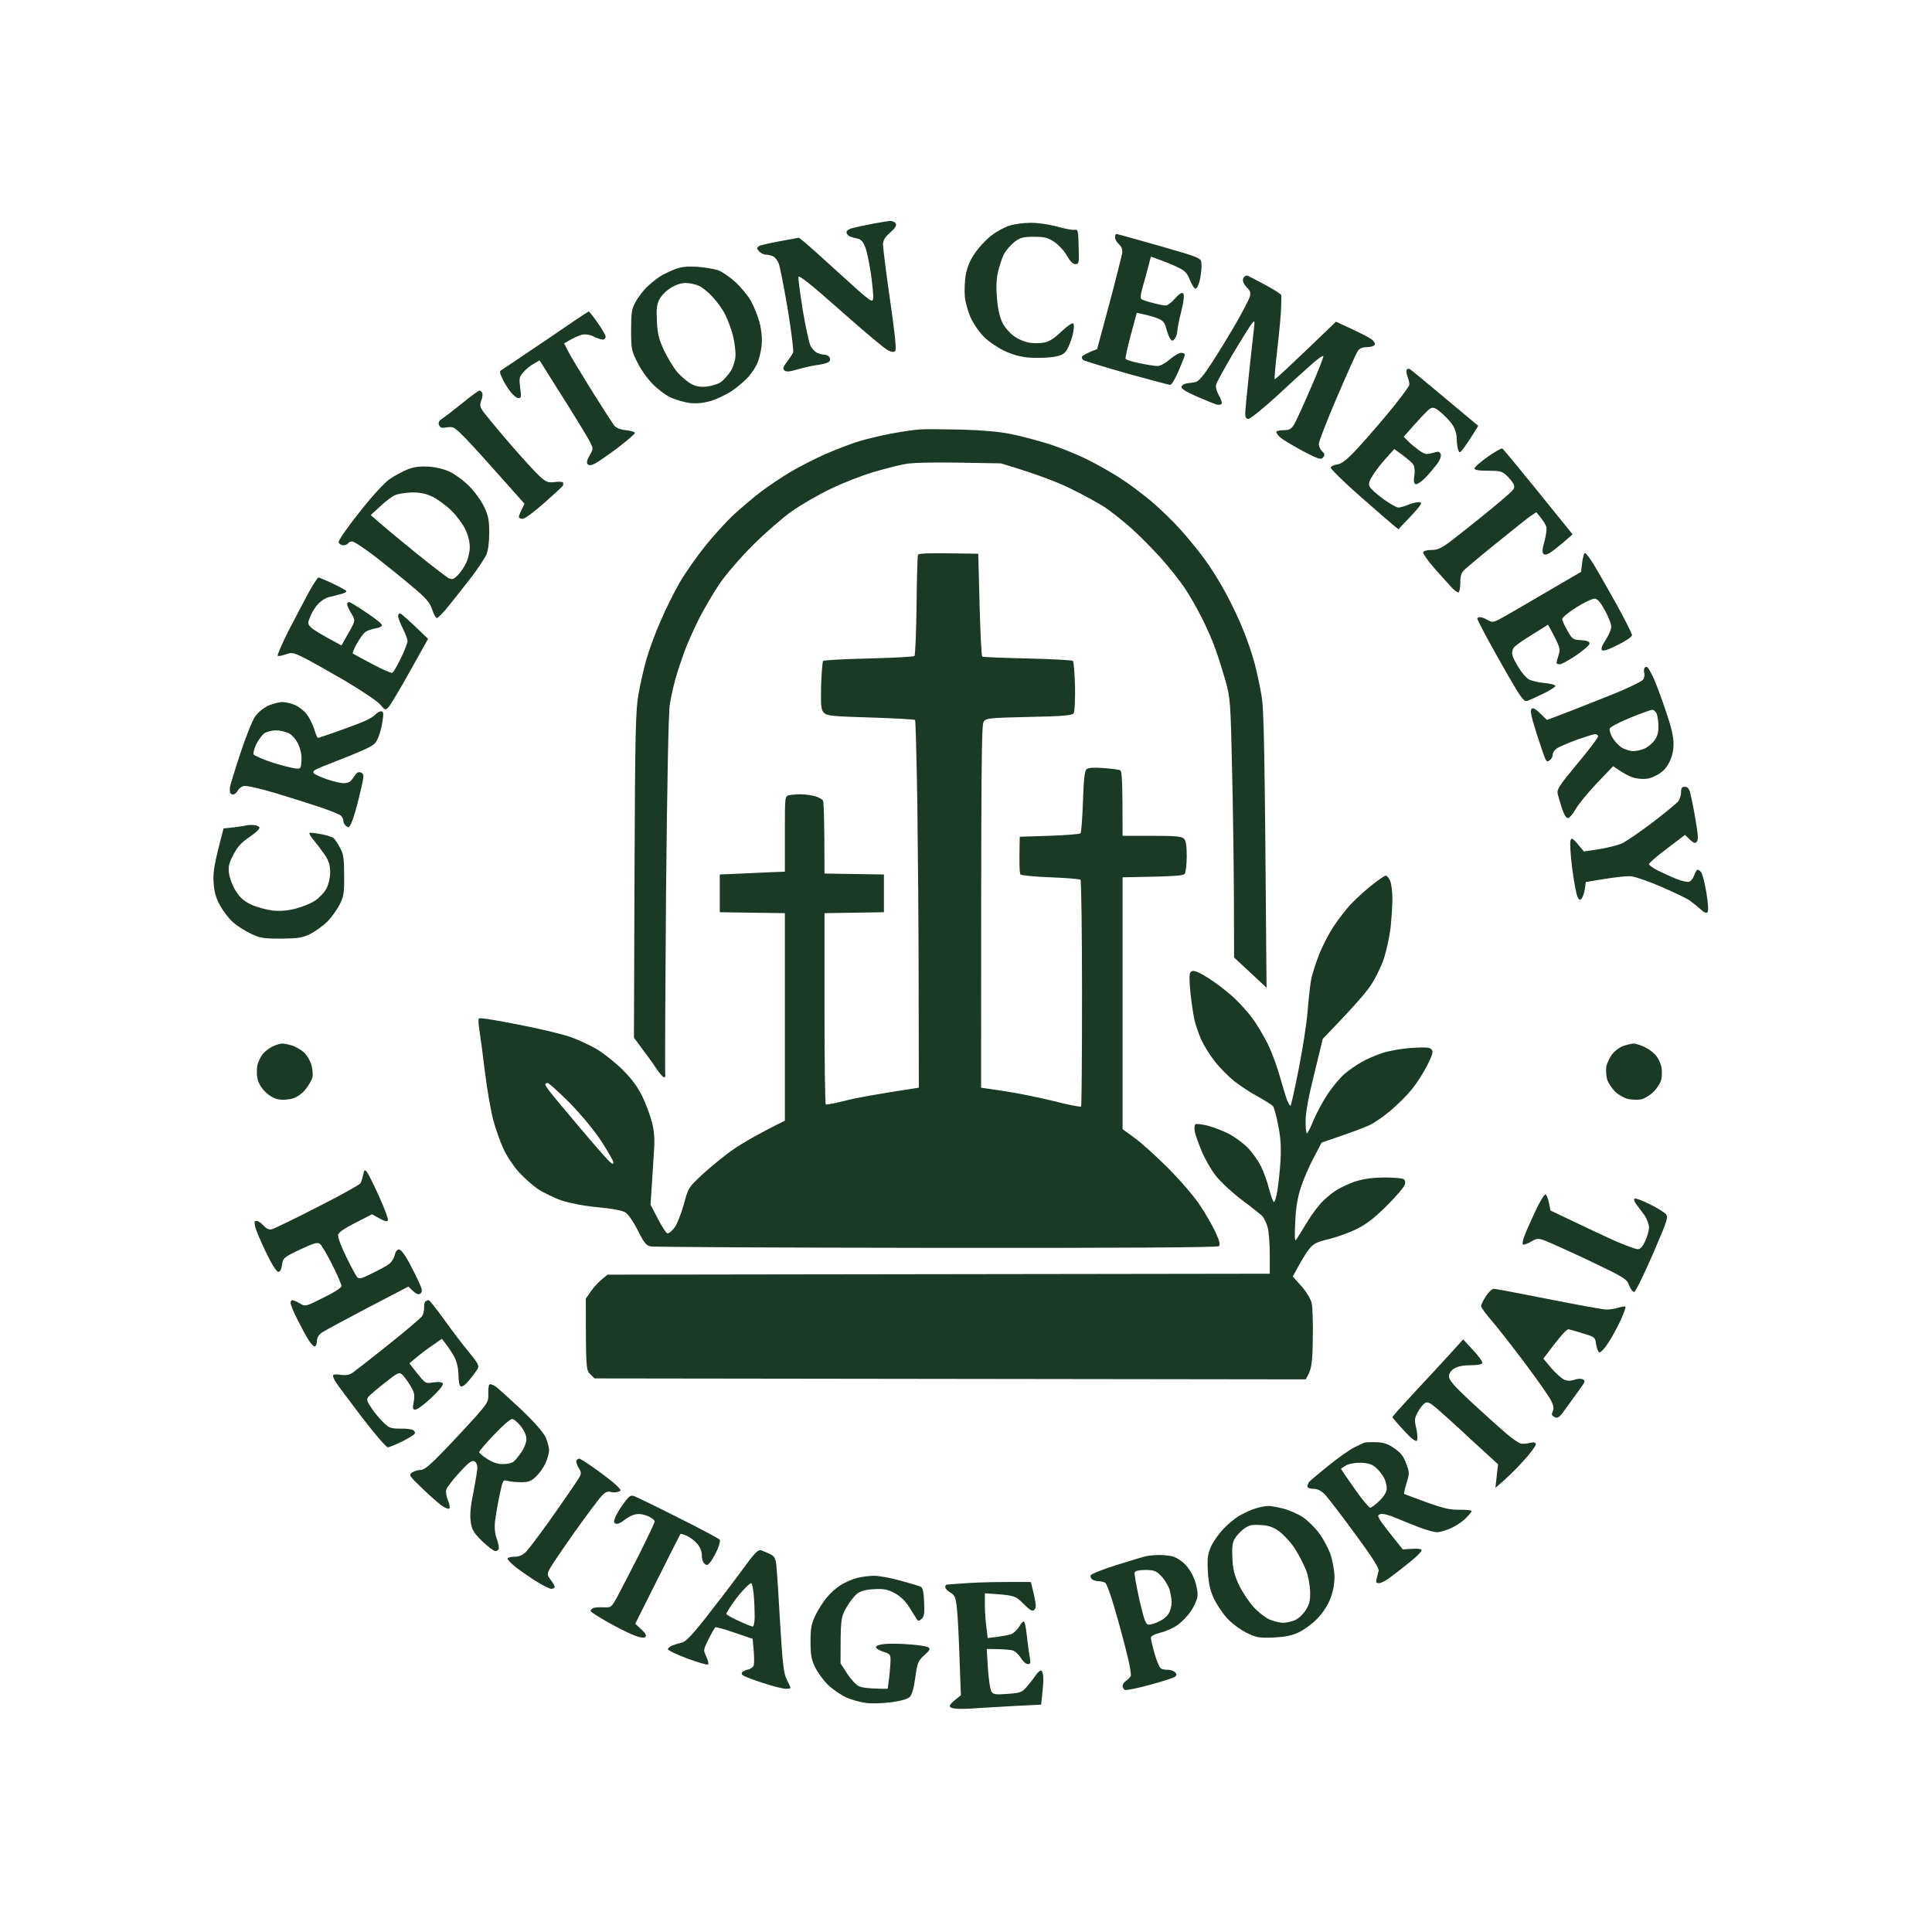 <svg version="1.2" xmlns="http://www.w3.org/2000/svg" viewBox="0 0 1024 1024" width="33" height="33">
	<title>Crediton_Heritage_Logo3</title>
	<style>
		.s0 { fill: #1b3a25 } 
	</style>
	<g id="Background">
		<path id="Path 0" fill-rule="evenodd" class="s0" d="m462.5 118.6c-3.9 0.8-8.5 1.7-10.3 2.2-1.9 0.4-3.4 1.3-3.5 2.1-0.1 0.8 0.5 1.7 1.3 2.2 0.8 0.4 2.7 1 4.3 1.3 2 0.4 3.1 1.6 4.2 4.4 0.9 2 2.2 8.4 3.1 14.2 0.8 5.8 1.4 11.7 1.2 13.2-0.3 2.5-1.3 1.8-16.8-12.3-9.1-8.3-17.9-16.2-19.5-17.5l-3-2.4c-15.4 2.7-20.5 3.9-21.3 4.5-1.2 0.9-1.2 1.2 0.2 2.8 0.9 0.9 2.5 1.7 3.6 1.7 1.1 0 2.8 0.4 3.8 0.9 0.9 0.4 2.3 2.1 2.9 3.7 0.7 1.6 2.8 12.5 4.8 24.2 1.9 11.6 3.2 22 2.9 23-0.4 0.9-1.9 3.2-3.3 5-2 2.7-2.3 3.6-1.4 4.5 1 0.9 2.6 0.8 7-0.5 3.2-0.9 7.8-2 10.3-2.3 2.5-0.3 5.2-1 6-1.5 0.9-0.5 1.2-1.4 0.8-2.4-0.5-0.9-1.7-1.6-2.8-1.6-1.1 0-2.9-0.5-4-1-1.1-0.6-2.6-2.2-3.4-3.7-0.8-1.6-2.6-10-4.1-18.8-1.4-8.8-2.5-16.8-2.3-17.7 0.2-1.2 6.5 3.8 22.3 17.8 12.1 10.7 23.3 20.2 25 21 2.2 1.1 3.3 1.2 4 0.4 0.7-0.7-0.2-9.6-2.8-27.3-2.1-14.4-3.7-27.6-3.7-29.2 0.1-2.2 1.1-3.9 3.8-6.2 2.6-2.3 3.5-3.7 3-4.8-0.5-0.8-1.8-1.4-3-1.4-1.3 0.1-5.5 0.8-9.3 1.5zm428.5 301.2c0 1.5-0.6 3.6-1.3 4.7-0.8 1.1-7 6.2-13.8 11.4-6.8 5.2-14.2 10.2-16.4 11.2-2.2 0.9-7.6 2.3-12 3l-8 1.2c-6.1-7.5-6.5-7.6-7.1-5.8-0.4 1.1 0 7.7 0.9 14.8 0.9 7 2.2 13.7 2.8 15 0.9 1.8 1.3 2 2.2 0.9 0.7-0.8 1.4-3 1.7-5l0.5-3.7c15.5-2.7 21.9-3.3 24.3-3 2.3 0.3 9.5 2.8 15.9 5.6 6.5 2.8 13.1 6 14.8 7.1 1.6 1.2 4.2 3.3 5.8 4.7 1.8 1.7 3 2.3 3.7 1.6 0.6-0.6 0.4-4.4-0.6-10.5-0.9-5.2-2.1-10.1-2.8-10.8-0.6-0.7-1.4-1.3-1.9-1.2-0.4 0-1.1 1.2-1.7 2.8-0.5 1.5-1.6 3-2.5 3.5-0.8 0.4-3.7-0.2-6.8-1.4-2.8-1.1-7.3-3.2-10-4.5-2.6-1.3-4.7-2.9-4.7-3.4 0-0.6 4.3-4.3 9.5-8.2l9.6-7.3c4.4 4.5 5.2 4.8 6.2 3.7 0.9-1 0.8-3.3-0.6-11.5-0.9-5.6-2.2-11.9-2.7-13.9-0.7-2.8-1.5-3.8-3-3.8-1.5 0-2 0.7-2 2.8zm-760.5 17.7c-0.6 0.2-3.5 0.6-6.5 1l-5.5 0.6c-5.1 19.2-5.6 22.9-5.3 28.4 0.3 5.3 1.2 8.3 3.4 12.4 1.6 2.9 4.7 7 6.9 8.9 2.2 2 6.5 4.7 9.5 6.1 4.8 2.3 6.8 2.6 16 2.6 9.1-0.1 11.1-0.4 15.5-2.5 2.7-1.4 6.7-4.3 9-6.5 2.2-2.3 5.1-6.3 6.5-9 2.2-4.4 2.5-6.3 2.4-15.5 0-8.7-0.3-11.2-2.1-14.5-1.1-2.2-2.7-4.5-3.4-5.2-0.8-0.7-3.9-1.7-6.9-2.2-3-0.6-5.7-0.9-6-0.6-0.3 0.2 0.8 2.1 2.5 4.1 1.6 1.9 4.2 5.4 5.8 7.7 2 3.1 2.7 5.4 2.7 9 0 2.6-0.8 6.4-1.9 8.5-1 2-3.7 4.9-6 6.5-2.2 1.5-6.9 3.4-10.4 4.3-4.3 1.1-8 1.4-12.2 1-3.3-0.4-8.4-1.8-11.3-3.1-3.9-1.9-6-3.7-8.2-7.2-1.7-2.7-3.3-6.8-3.6-9.3-0.5-3.7-0.1-5.5 2.3-10 2.1-4.1 4.2-6.4 8.3-9.2 3-2 5.5-4.2 5.5-5 0-0.7-1.3-1.4-3-1.5-1.7-0.1-3.5 0-4 0.2zm383.5 401.5c-6.3 0.4-11.8 0.8-12.3 0.9-0.4 0-0.7 0.7-0.7 1.4 0 0.6 1.2 1.9 2.7 2.8 2.5 1.5 2.9 2.4 3.6 9.5 0.4 4.4 1 16.2 1.3 26.4l0.7 18.5c-6.3 5-6.6 5.6-5.3 6.5 1 0.7 4.8 0.9 10.5 0.6 4.9-0.4 15.4-0.9 23.1-1.4l14.2-0.7c0.9-7.7 1.2-11.7 1.2-13.7 0-2.1-0.5-4-1-4.3-0.6-0.3-1.8 0.7-2.8 2.1-0.9 1.4-3.1 4.2-4.7 6.1-2.8 3.3-3.5 3.6-10.5 4.1-6.7 0.5-7.6 0.3-8.6-1.4-0.6-1-1.4-6.5-1.8-12.1l-0.6-10.3c8.9 0 12.6 0.4 13.8 0.8 1.3 0.4 3.2 2.2 4.3 4 1 1.7 2.7 3.2 3.6 3.2 1.6 0 1.7-0.5 1-4.2-0.4-2.4-1.1-7.4-1.5-11.2-0.4-3.7-1-7-1.5-7.2-0.4-0.2-1.6 1.1-2.6 2.9-1.1 1.7-3 3.5-4.3 3.9-1.2 0.4-4.6 1-7.3 1.4l-5 0.6c-1.1-8.3-1.5-13.6-1.5-17.2v-6.5c15.8 1 16 1.1 20.4 5.5 3.7 3.6 4.8 4.3 5.8 3.2 1.1-1 1-2.5-0.2-8l-1.6-6.7c-16.2-0.1-26.1 0.1-32.4 0.5zm21-719.4c-2.5 0.8-6.8 3.1-9.5 5.2-2.8 2.1-6.7 6.3-8.7 9.3-2.6 3.6-4.1 7.4-4.9 11.4-0.6 3.3-0.8 8.7-0.5 12 0.4 3.3 1.9 8.5 3.4 11.5 1.4 3 4.4 7.3 6.7 9.5 2.2 2.3 6.9 5.5 10.5 7.3 4.4 2.1 8.6 3.3 13 3.7 3.6 0.3 9.2 0.2 12.4-0.2 4.6-0.6 6.3-1.4 7.7-3.3 1-1.4 2.5-5 3.3-8 0.8-3 1-5.9 0.5-6.5-0.5-0.6-2.9 1-6.3 4.2-4 3.8-6.7 5.5-9.4 5.9-2 0.4-5.5 0.4-7.7 0-2.2-0.3-5.8-1.8-8-3.4-2.2-1.5-5-4.7-6.2-7.2q-2.2-4.5-2.9-13c-0.5-5.7-0.3-10.3 0.6-14 0.7-3 2.1-7.2 3.1-9.3 1.1-2 3.6-4.9 5.6-6.5 3.1-2.3 4.6-2.7 10.3-2.7 5.6 0 7.3 0.4 10.8 2.7 2.3 1.6 5.3 4.8 6.7 7.3q2.5 4.5 4.5 4.5c1.9 0 2-0.6 1.7-9.3-0.2-8.6-0.3-9.2-2.2-8.9-1.1 0.2-5.4-0.6-9.5-1.8-4.2-1.1-10.3-2-14-1.9-3.6 0-8.5 0.7-11 1.5zm56 6.1c-0.1 1 0.9 2.7 2.1 3.8 1.5 1.5 2 2.8 1.6 5-0.3 1.6-3.3 13.7-6.8 26.8l-6.4 23.7c-5.8 2.3-7.7 3.4-8 4-0.3 0.5 0.1 1.4 0.7 1.9 0.7 0.4 11.1 3.6 23 7 12 3.3 22.4 6.1 23 6.1 0.7 0.1 2.8-3.3 4.5-7.5 1.8-4.1 3.3-8 3.3-8.5 0-0.6-0.9-1-2-1-1.1 0-3.8 1.6-6 3.5-2.3 2-5.1 3.5-6.5 3.5-1.4 0-5.7-0.7-9.5-1.5-3.9-0.8-7.2-1.8-7.4-2.3-0.3-0.4 1-6 2.7-12.5l3.2-11.9c5.4 1.1 8.7 2 10.7 2.8 3.2 1.2 4 2.1 5 5.7 0.6 2.3 1.6 4.8 2.2 5.5 0.9 1.1 1.3 1 2.4-0.5 0.7-1 1.2-2.7 1.2-3.8 0-1.1 0.9-5.8 2.1-10.5 1.4-5.7 1.7-8.8 1-9.5q-1-1-4.3 2.7c-1.8 2.1-4 3.7-4.8 3.7-0.8 0.1-3.8-0.5-6.5-1.2-2.8-0.7-5.6-1.6-6.3-2-0.9-0.5-0.8-2.2 0.7-7.5 1.1-3.7 2.4-8.6 3-11l1.1-4.2c8.1 2.9 12.4 4.7 14.7 5.9 3.4 1.6 4.7 3.1 6 6.6 1 2.5 2.4 4.6 3 4.5 0.7 0 1.8-2.3 2.4-5.3 0.5-2.8 0.9-6.5 0.7-8.1-0.3-2.9-0.4-3-22.3-9.3-12.1-3.4-22.3-6.3-22.8-6.3-0.4 0-0.7 0.8-0.7 1.7zm-233 16.9c-2.5 0.9-6.2 2.7-8.3 4-2 1.3-5.3 4-7.2 5.9-1.9 1.9-4.5 5.4-5.8 7.8-1.9 3.6-2.2 5.7-2.2 14.7 0 9.8 0.2 10.9 3.3 17 1.7 3.6 5.3 8.7 8 11.4 2.6 2.7 6.9 6 9.7 7.3 2.7 1.2 7.2 2.5 10 2.9 3.4 0.4 6.9 0.1 11-1 3.3-1 8.4-3.4 11.4-5.4 3-2 6.9-5.4 8.7-7.4 1.9-2.1 4.1-5.5 4.9-7.5 0.9-2.1 1.9-6.3 2.2-9.3 0.3-3.6 0-7.7-1.1-12-1-3.6-3-8.7-4.6-11.5-1.5-2.7-5.2-7.2-8.2-10-3-2.7-7.2-5.6-9.3-6.3-2.2-0.7-7.2-1.5-11-1.8-5-0.3-8.3 0-11.5 1.2zm-2.8 10.2c2.8-1.8 5.7-2.8 8-2.8 2.1 0 5.3 0.6 7 1.4 1.8 0.7 5.2 3.4 7.5 6 2.4 2.5 5.4 6.7 6.7 9.4 1.3 2.6 3.2 7.6 4.1 11.2 0.9 3.6 1.5 8.5 1.3 11-0.2 2.5-1.4 6.1-2.7 8-1.3 1.9-3.5 4.4-5 5.5-1.4 1-4.8 2.1-7.6 2.4-3.8 0.3-5.8-0.1-8.5-1.6-1.9-1.2-5-3.8-6.9-5.9-1.9-2.2-5-7.3-7-11.4-2.9-6.1-3.6-9-3.9-15.5-0.4-6-0.1-8.9 1.1-11.5 1-2 3.5-4.7 5.9-6.2zm304.3-6.1c-0.5 0.3-0.8 1.3-0.7 2.2 0.1 0.9 1.1 2.5 2.2 3.6 1.5 1.4 2 2.7 1.5 4.5-0.3 1.4-3.6 7.7-7.2 14-3.6 6.3-9.5 15.9-13 21.3-4.2 6.5-7 9.9-8.6 10.2-1.2 0.2-3.3 0.6-4.7 0.7-1.4 0.2-2.6 1-2.8 1.8-0.2 1 2.3 2.6 8 5.1 4.6 2 9.3 3.9 10.5 4.3 1.3 0.3 2.5 0.1 2.8-0.4 0.3-0.6-0.4-2.6-1.5-4.5-1.2-2.2-1.8-4.4-1.4-5.7 0.3-1.3 4.4-8.6 8.9-16.3 4.6-7.7 9.1-14.9 10-16 1.5-1.9 1.6-1.8 1.1 3-0.4 2.8-1.5 13.3-2.6 23.5-1.1 10.2-2 19.7-2 21.3 0 1.9 0.5 2.7 1.7 2.7 1 0 8.1-5.7 15.7-12.7 7.6-7.1 16.1-14.7 18.7-17 2.7-2.4 5.1-4 5.3-3.5 0.2 0.4-2.8 8.1-6.8 17.2-3.9 9.1-7.9 17.8-8.9 19.3-1.3 2.1-2.5 2.7-5.2 2.7-1.9 0-3.7 0.3-4 0.8-0.2 0.4 0.6 1.6 1.8 2.8 1.2 1.2 6.6 4.4 11.9 7.3 8.6 4.5 10 4.9 11 3.6 1.1-1.3 1-1.9-0.4-3.3-1-0.9-1.8-2.7-1.8-3.9 0-1.3 4.3-12.3 9.5-24.5 5.3-12.3 10.2-23.3 11-24.5 1.1-1.7 2.5-2.3 5-2.3 1.9 0 3.8-0.6 4.1-1.2 0.4-0.8-0.4-2-1.7-3-1.3-1-6.1-3.4-10.6-5.5l-8.2-3.8c-24.9 24-32.3 30.8-32.5 30.5-0.2-0.3 0.4-7.5 1.4-16 1-8.5 1.9-18.2 2-21.5 0.1-3.3 0.2-6.5 0.1-7 0-0.6-4-3.1-8.8-5.7-4.9-2.6-9.1-4.8-9.4-4.8-0.3 0-0.9 0.3-1.4 0.7zm-370 33.5c-12.1 8.2-22.7 15.3-23.5 15.8-1.3 0.7-1.3 1.2 0 4.1 0.8 1.9 2.7 5.1 4.2 7.1 1.6 2.1 3.6 3.8 4.5 3.8 1.6 0 1.7-0.6 1-5.5-0.6-5-0.5-5.8 1.7-8.2 1.3-1.6 3.8-3.6 5.5-4.5l3.1-1.8c4.1 6.6 9.7 15.5 15.1 24 5.3 8.5 10.6 17.2 11.6 19.2 1.8 3.7 1.8 3.8-0.2 7.2-1.4 2.4-1.7 3.9-1 4.7 0.7 0.7 1.8 0.6 4-0.5 1.6-0.8 7-4.6 12-8.3 4.9-3.8 9-7.3 9-7.8 0-0.6-2.1-1.2-4.7-1.5-3.1-0.3-5.2-1.2-6.3-2.5-0.8-1.1-6.2-9.4-11.9-18.5-5.6-9.1-11.3-18.4-12.4-20.7l-2.2-4.3c5-3 7.8-4.2 9.5-4.6 1.9-0.4 4.2 0 6.2 1 1.8 0.9 4 1.6 4.8 1.6 0.8 0 1.5-0.7 1.5-1.5 0-0.8-1.9-4.2-4.3-7.5-2.3-3.3-4.4-6-4.7-5.9-0.3 0-10.4 6.8-22.5 15.1zm456.1 15.8c-0.3 0.5-0.2 2.1 0.4 3.5 0.5 1.4 1 3.3 1 4.3 0 0.9-5.4 8.2-12.1 16.2-6.7 8-14.7 17.1-17.8 20.2-3.9 4-6.5 5.8-8.5 6-1.6 0.2-3.1 0.9-3.3 1.6-0.2 0.6 6.7 7.4 15.3 15 8.6 7.5 16.7 14.6 18.1 15.7l2.5 2c12.3-12.8 13-14 11.3-14.3-1.1-0.2-3.7 0.4-5.8 1.2-2 0.9-4.5 1.6-5.5 1.6-0.9 0.1-4.5-2-8-4.5-3.4-2.5-6.7-5.4-7.2-6.5-0.8-1.6-0.4-2.9 1.7-6.2 1.5-2.4 4.6-6.4 7-9l4.3-4.8c7.1 5 9.7 7.4 10.2 8.5 0.6 1.1 0.8 3.7 0.4 5.8-0.4 2.5-0.2 3.9 0.6 4.3 0.7 0.3 3-1.1 5.1-3.2 2.1-2.2 4.9-5.5 6.3-7.4 1.6-2.1 2.4-4.2 2-5.2-0.5-1.6-1.1-1.7-4.4-0.7-3.3 0.9-4.1 0.7-7.2-1.5-1.9-1.4-4.5-3.5-5.7-4.8l-2.3-2.3c9.5-10.9 13.1-14.5 14.1-15 1.5-0.8 2.7-0.4 5.6 2.1 2.1 1.7 4.8 4.6 6.1 6.5 1.4 2.1 2.3 5 2.3 7.4 0 2.2 0.4 4.9 0.8 6 0.7 1.8 0.9 1.7 3.3-1.5 1.3-1.9 3.6-5.3 4.9-7.4l2.4-3.9c-4-3.3-11.9-9.9-20.1-16.8-8.2-6.9-15.4-12.8-16.1-13.2-0.6-0.4-1.4-0.3-1.7 0.3zm-500.7 17.8c-4.6 3.7-9.4 7.4-10.7 8.2-1.6 1.1-2 2-1.5 3.3 0.7 1.5 1.5 1.7 4.3 1.2 3.3-0.5 3.9-0.2 10.1 6.2 3.6 3.7 12 13 18.7 20.6l12.2 13.7c-2.3 4.6-3 6.4-3 7 0 0.5 0.9 1 2 1 1.1 0 6.2-3.7 11.2-8.2 5.1-4.5 9.6-8.6 10-9.2 0.4-0.6 0.5-1.4 0.2-1.8-0.2-0.5-2.2-0.6-4.4-0.3-3.6 0.4-4.5 0.1-8.1-3.2-2.3-2.1-9.4-9.9-15.8-17.3-6.4-7.4-12.6-15-13.9-16.7-1.9-2.8-2-3.7-1.1-6 0.6-1.6 0.8-3.4 0.5-4-0.3-0.7-1-1.3-1.5-1.3-0.4 0-4.6 3-9.2 6.8zm242.6 13.8c-2.8 0.2-9.1 1.1-14 2-5 0.9-12.7 2.7-17.3 4-4.5 1.3-13 4.6-19 7.2-5.9 2.6-14.3 7-18.7 9.6-4.4 2.7-11.2 7.2-15 10.1-3.9 2.9-10.3 8.4-14.4 12.1-4.1 3.8-11 11.4-15.4 16.9-4.4 5.5-10.4 14-13.3 19-2.9 4.9-7.5 14.2-10.2 20.5-2.8 6.3-6.2 15.5-7.6 20.5-1.4 4.9-3.3 13.3-4.2 18.5-1.5 8.3-1.8 20.4-2.1 95.8l-0.3 86.2c6.7 8.9 10.1 13.6 11.8 16.3 1.8 2.6 3.6 4.7 4.2 4.7 0.5 0 0.8-0.6 0.6-1.2-0.2-0.7 0-43.6 0.4-95.3 0.6-59.8 1.3-96.5 2-101 0.6-3.9 2-10.2 3.1-14 1.1-3.9 3.2-10.2 4.6-14 1.4-3.9 4.8-11.5 7.5-17 2.8-5.5 7.8-14.1 11.1-19 3.5-5.1 11.1-13.9 17.7-20.5 6.3-6.3 15.6-14.4 20.5-17.9 5-3.5 14.4-9 21-12.1 6.6-3.2 16.7-7.1 22.5-8.8 5.8-1.7 13.2-3.6 16.5-4.2 3.9-0.8 14-1 28.5-0.8l22.5 0.4c19.5 5.8 30.3 10.1 37 13.4 6.6 3.2 14.7 7.7 18 9.8 3.3 2.2 9.6 7.2 14 11.1 4.4 3.9 11.5 11.1 15.8 15.9 4.3 4.8 9.9 11.8 12.5 15.7 2.6 3.8 6.7 11 9.2 16 2.5 4.9 5.8 12.4 7.2 16.5 1.5 4.1 3.9 11.8 5.4 17 2.5 9.1 2.6 10.9 3.4 45.5 0.5 19.8 0.9 50.6 1 68.5l0.1 32.5 17.2 16c-1-133-1.4-147.6-2.7-155-0.8-5-2.5-12.5-3.6-16.8-1.1-4.2-3.7-12.1-5.9-17.4-2.1-5.4-6.4-14.5-9.6-20.3-3.1-5.8-8.2-13.9-11.3-18-3-4.1-8.7-11.1-12.6-15.4-3.9-4.4-10.9-11.1-15.6-15.1-4.7-3.9-11.9-9.3-16-11.9-4.1-2.7-11.8-7.1-17-9.7-5.2-2.7-14.5-6.4-20.5-8.4-6.1-1.9-15.3-4.4-20.5-5.4-6.1-1.3-15.6-2.1-26.5-2.4-9.4-0.2-19.3-0.3-22-0.1zm300.9 14.6c-3.8 2.7-6.9 5.4-6.9 6.1 0 0.8 2.2 1.2 7.2 1.2 6.2 0 7.5 0.3 9.8 2.5 1.5 1.4 3.1 3.4 3.7 4.5 0.7 1.6 0.5 2.5-1.4 4.3-1.3 1.3-7.7 6.8-14.3 12.1-6.6 5.4-14.7 11.7-17.9 14.2-4.7 3.5-6.8 4.4-9.9 4.4-2.4 0-4.2 0.5-4.4 1.3-0.2 0.6 2.7 4.7 6.4 8.9 3.8 4.2 7.8 8.7 9 10 1.3 1.3 2.7 2.3 3.3 2.3 0.5 0 1-2.2 1-5 0-4.2 0.5-5.4 2.7-7.5 1.6-1.4 9.3-7.9 17.3-14.3 8-6.5 15.8-12.7 17.4-13.8l2.9-1.9c3.6 4.3 5 6.5 5.3 7.8 0.3 1.2-0.2 4.7-1 7.7-1.1 3.6-1.3 5.8-0.6 6.5q1 1 3.2-0.3c1.3-0.7 4.5-3.3 7.3-5.6l5-4.4c-3.1-3.8-11.3-14-20.3-25.1-8.9-11-16.6-20.3-17-20.4-0.4-0.2-3.9 1.8-7.8 4.5zm-572.4 6.6c-2.5 1-6.6 3.2-9.3 5-2.9 2-9 8.6-16.2 17.7-6.9 8.7-11.3 15.1-11 16 0.3 0.8 1.4 1.5 2.5 1.5 1.1 0 2.2-0.5 2.5-1 0.3-0.6 1.3-1 2.2-1 1 0 6.7 3.8 12.8 8.5 6 4.7 14.8 11.8 19.5 15.8 6.9 5.8 8.8 8.1 10 11.6 0.8 2.5 1.9 4.6 2.5 4.7 0.5 0.1 3.7-3.1 7-7.3 3.3-4.1 8.6-10.9 11.9-15.1 3.2-4.3 6.5-9.3 7.4-11.2 0.9-2.1 1.5-6.6 1.5-11.5 0-6.6-0.4-9-2.6-13.7-1.5-3.2-5.1-8.2-8-11.1-2.8-2.9-7.5-6.3-10.2-7.6-3.1-1.5-7.4-2.5-11.5-2.8-4.7-0.2-7.8 0.2-11 1.5zm-6.5 13.6c1.6-0.7 5.7-1.3 9-1.4 4.4 0 7.3 0.6 11 2.4 2.7 1.4 7.2 4.7 9.8 7.3 2.7 2.6 6 7.1 7.3 9.8 1.5 3.1 2.4 6.7 2.4 9.5 0 2.5-0.9 6.3-2 8.5-1 2.2-3.1 5.1-4.5 6.5-2.1 2.1-2.8 2.3-4.8 1.4-1.2-0.7-9.2-6.8-17.7-13.7-8.5-6.9-17.3-14.2-23.5-19.7l5-4.6c2.7-2.6 6.3-5.3 8-6zm277 31.8c-0.2 0.7-0.6 12.9-0.7 27-0.2 14.1-0.7 26-1.1 26.5-0.5 0.4-11.4 1-24.2 1.3-12.8 0.3-23.7 0.9-24.2 1.3-0.4 0.5-0.9 6.4-1.1 13.3-0.2 10.7 0 12.7 1.5 14.2 1.6 1.6 4.5 1.9 24.8 2.5 12.6 0.4 23.2 1 23.5 1.3 0.3 0.3 0.8 20 1.2 43.7 0.3 23.8 0.7 67.5 0.7 97.2l0.1 54c-22.9 3.5-33.8 5.5-39 6.9-5.2 1.3-9.8 2.2-10.3 2-0.4-0.2-0.7-23.1-0.7-50.9v-50.5l31.5-0.5v-20l-31.5-0.5c0-29.1-0.4-38.1-0.8-38.7-0.4-0.7-2.3-1.7-4.2-2.3-1.9-0.5-5.3-1-7.5-1-2.2 0-5 0.2-6.3 0.5-2.2 0.5-2.2 0.6-2.2 20.5v20c-5 0.2-12.8 0.5-20.5 0.9l-14 0.6v20l34.5 0.5v110c-14.3 7.1-22.3 11.8-27 15-4.7 3.2-12 9.2-16.4 13.2-7.8 7.3-7.8 7.3-10.2 16.3-1.4 4.9-3.6 10.5-4.9 12.2-1.4 1.8-3.1 3.2-3.8 3-0.6-0.1-2.9-3.6-5-7.7l-3.9-7.5c1-14.7 1.5-23.1 1.8-28 0.5-6.7 0.2-10.7-1-15.5-0.9-3.6-3.2-9.8-5.1-13.8-2.4-5-5.6-9.3-10.3-14-3.7-3.7-9.9-8.7-13.7-11-3.9-2.3-10.4-5.3-14.5-6.7-4.1-1.4-16.5-4.4-27.5-6.5-11-2.2-20.3-3.7-20.7-3.2-0.3 0.4-0.2 3.2 0.3 6.2 0.5 3 1.8 12.9 2.9 22 1.1 9.1 3.1 20.5 4.4 25.5 1.3 4.9 3.8 11.9 5.5 15.5 1.6 3.6 5.2 9 7.9 12 2.7 3 7.3 7.2 10.3 9.2 3 2 8.8 4.8 12.9 6.2 4.5 1.4 12.2 2.9 19.2 3.5 8.1 0.8 12.6 1.7 14.4 2.8 1.5 1 4.4 5.3 6.5 9.5 3.1 6.3 4.4 7.9 6.6 8.4 1.6 0.4 69.7 0.7 151.5 0.8 97.9 0.1 149.1-0.2 149.8-0.9 0.9-0.7 0.4-2.7-1.8-7.5-1.7-3.6-5.4-10.1-8.4-14.5-2.9-4.4-10.5-13.2-16.8-19.5-6.3-6.3-14.3-13.5-17.8-16l-6.2-4.5v-133.5c29-0.5 32.3-0.8 33-2 0.5-0.8 1-5 1-9.3 0-5.5-0.4-8.1-1.5-9.2-1.2-1.2-4.6-1.5-17-1.5h-15.5c0-29.6-0.3-34.2-1.3-34.7-0.6-0.4-4.6-0.9-8.8-1.2q-7.6-0.6-9 0.6c-1 0.8-1.5 5.2-1.9 17.1-0.3 8.8-0.9 16.4-1.3 16.9-0.5 0.4-7.9 1-16.5 1.3l-15.7 0.5c-0.4 14.7-0.1 19.4 0.4 20 0.5 0.5 7.7 1.2 15.9 1.5 8.3 0.3 15.4 0.9 15.9 1.3 0.4 0.5 0.8 27.6 0.8 60.2 0 32.6-0.2 59.6-0.5 60-0.3 0.3-6.8-0.9-14.5-2.9-7.7-1.9-19.5-4.3-26.3-5.3l-12.2-1.8c0-177.8 0.2-192.3 1.4-194 1.3-1.9 2.9-2 24.1-2.5 18.6-0.4 22.8-0.8 23.6-2 0.5-0.9 0.8-7 0.7-14.2-0.2-6.9-0.7-13-1.1-13.5-0.5-0.4-11.4-1-24.2-1.3-12.8-0.3-23.6-0.7-23.9-1-0.4-0.3-1-12.7-1.4-27.5l-0.7-27c-27.8-0.5-31.6-0.3-32 0.7zm-197.5 280.6c0-0.5 0.6-0.8 1.2-0.8 0.7 0 6 4.8 11.9 10.7 6.2 6.4 13.1 14.7 16.7 20.3 3.4 5.2 6.2 10.2 6.3 11 0 1.2-0.5 1.1-2.2-0.5-1.2-1.1-7.9-8.7-14.8-16.9-6.9-8.2-14.1-16.7-15.9-19-1.8-2.3-3.3-4.4-3.2-4.9zm549.6-276.7l-0.6 5c-31.4 18.4-42 24.5-43.8 25.4-2.9 1.4-3.5 1.4-5.7 0.1-1.4-0.8-3.2-1.5-4-1.5-0.8 0-1.5 0.3-1.5 0.7 0 0.5 2.1 4.6 4.6 9.3 2.5 4.7 8 14.5 12.2 21.8 6.6 11.4 8 13.1 9.7 12.6 1.1-0.4 4.9-2.1 8.4-3.8 3.5-1.7 6.4-3.6 6.5-4.1 0-0.6-2.6-1.3-5.9-1.6-3.3-0.3-7-1.2-8.3-2-1.3-0.8-3.6-3.4-5.1-5.9-1.6-2.5-3.2-5.5-3.5-6.8-0.3-1.2 0-2.9 0.6-3.9 0.7-0.9 3.5-3 6.3-4.8 2.7-1.7 6.6-4.1 8.5-5.3l3.5-2.2c6.5 11.9 6.7 12.8 5.6 16-0.6 1.9-1.1 3.8-1.1 4.2 0 0.5 0.8 0.8 1.7 0.8 1 0 4.9-2.2 8.8-4.8 3.8-2.6 7-5.4 7-6.2 0-1.1-1.3-1.6-4.5-1.8-4.2-0.2-4.7-0.5-7.2-5-1.5-2.6-2.8-5.4-2.8-6.2 0-0.8 3.5-3.7 7.7-6.3 4.3-2.7 8.7-4.7 9.8-4.5 1.3 0.2 3.2 2.5 5.2 6.3 1.8 3.3 3.3 7.1 3.3 8.5 0 1.4-1.3 4.5-2.9 7q-3 4.5-2 5.5 1 1 8.4-2.8c4.3-2.1 7.5-4.3 7.5-5.2 0-0.8-3.7-8.1-8.2-16.3-4.5-8.1-9.9-17.5-12-21-2.1-3.4-4.2-6.2-4.7-6.2-0.5 0-1.1 2.2-1.5 5zm-674.6 15.2c-2.2 4-7 13.2-10.8 20.5-3.7 7.3-6.4 13.5-6 13.8 0.5 0.3 2.4-0.1 4.3-0.8 3.2-1.1 4-0.9 9.2 1.6 3.2 1.6 13 7.1 21.8 12.2 8.8 5.2 17.3 10.9 18.9 12.7 2.8 3.3 2.8 3.3 4.7 1.3 1-1.1 6.1-9.7 11.3-19l9.5-17c-10.8-10.5-14.4-13.5-14.9-13.5-0.6 0-1 0.7-1 1.5 0 0.8 1.1 3.7 2.5 6.5 1.4 2.7 2.5 5.8 2.5 6.7 0 1-1.6 5.1-3.5 9-1.9 4-4 7.5-4.5 7.8-0.6 0.3-5.4-1.8-10.8-4.7-5.3-2.8-9.9-5.3-10.2-5.5-0.3-0.2 0.6-2.5 2-5 1.4-2.5 3.3-5.3 4.4-6.2 1-0.9 3.5-1.8 5.5-2.1 2-0.3 3.6-1.1 3.6-1.7 0-0.7-3.7-3.7-8.3-6.7-4.5-3.1-8.7-5.6-9.2-5.6-0.6 0-1 0.6-1 1.2 0 0.7 1 2.9 2.2 4.8 1.8 3 1.9 3.9 0.9 6-0.7 1.4-2.3 4.4-3.7 6.7l-2.4 4.3c-10.9-5.8-15-8.4-16.1-9.5-1.9-1.9-1.9-2.2-0.4-6 0.9-2.2 2.8-5.2 4.3-6.7 1.5-1.5 3.8-3 5.2-3.3 1.4-0.4 4.2-1 6.2-1.6 2.1-0.5 3.6-1.2 3.4-1.7-0.2-0.4-3.4-2.2-7.2-4-3.8-1.8-7.2-3.2-7.6-3.2-0.4 0-2.6 3.3-4.8 7.2zm707.6 40.8c-0.3 0.5-0.4 1.8-0.1 2.7 0.3 1 0 2.6-0.7 3.5-0.7 0.9-7.8 4.4-15.8 7.6-8 3.2-19.1 7.6-24.8 9.8l-10.3 3.9c-6-6.1-7.2-6.7-8.1-5.9-0.9 0.8-0.3 3.8 2.6 13 2.1 6.5 4.2 12.7 4.7 13.6 0.7 1.5 1.2 1.6 2.4 0.5 0.9-0.6 1.6-2 1.5-3 0-0.9 1-2.4 2.2-3.2 1.3-0.8 6-2.8 10.5-4.5 4.6-1.6 9-3 9.8-3 0.8 0 1.5 0.6 1.5 1.2 0 0.7-4.9 7.3-11 14.5-9.7 11.7-10.9 13.6-10.4 16 0.4 1.6 1.4 5 2.3 7.8 1 3 2.2 5 3.1 5 0.8 0 2.6-2 4-4.5 1.3-2.5 6.4-8.7 11.2-13.8l8.8-9.2c7.1 5 10.2 6.2 13.5 6.6 4 0.4 5.9 0.1 9.5-1.8 3.1-1.6 5.1-3.6 6.7-6.8 1.6-3.1 2.3-6.2 2.3-10 0-3.7-1.3-9.2-4-17-2.1-6.3-5-14.1-6.4-17.3-1.4-3.1-3-5.9-3.5-6.2-0.5-0.3-1.2-0.1-1.5 0.5zm-7.5 26.3c5.7-2.3 11-4.2 11.6-4.2 0.7-0.1 1.7 0.8 2.3 1.9 0.5 1.1 1 4.1 1 6.7 0.1 3.3-0.6 5.7-2 7.5-1.1 1.6-3.4 3.5-5 4.3-1.7 0.8-4.5 1.5-6.3 1.5-1.7 0-4.6-0.9-6.2-1.9-1.7-1.1-3.8-3.4-4.9-5.3-1-1.8-1.7-4-1.4-4.8 0.3-0.8 5.2-3.4 10.9-5.7zm-721.9-6.4c-2.5 1.2-5.4 3.5-7 5.8-1.5 2.1-5 11-7.9 19.8-2.9 8.8-5.3 16.7-5.4 17.5-0.1 0.8-0.1 2.1 0 2.7 0 0.7 0.8 1.3 1.6 1.3 0.8 0 1.9-0.9 2.5-2 0.5-1.1 2-2.2 3.2-2.5 1.3-0.4 8.9 1.4 17.3 3.9 8.2 2.5 19 5.9 24 7.6 4.9 1.7 9.6 3.6 10.3 4.3 0.7 0.7 1.2 1.9 1.2 2.7 0 0.8 0.6 2.1 1.5 2.7 1.3 1.1 1.7 0.8 2.9-2 0.8-1.7 2.3-6.8 3.4-11.2 1.1-4.4 2.3-9.5 2.6-11.3 0.5-2.5 0.2-3.3-1.2-3.9-1.1-0.4-2.1 0.1-2.9 1.3-0.7 1-1.7 2.5-2.3 3.1-0.5 0.7-2.2 1.3-3.8 1.3-1.5 0-5.4-0.9-8.7-2-3.3-1.2-6.5-2.5-7-3.1q-1-1 0.5-1.9c0.8-0.6 5.8-2.6 11-4.6 5.2-2 12.1-4.8 15.3-6.3 4.9-2.2 6-3.2 7.3-6.6 0.9-2.2 1.9-6.1 2.2-8.8 0.6-3.8 0.4-4.7-0.8-4.8-0.8 0-2.2 0.8-3 1.7-0.8 0.9-3.5 2.6-6 3.6-2.5 1.1-8.9 3.5-14.3 5.4-5.3 1.9-9.9 3.4-10.2 3.4-0.3 0-1.2-2.1-2-4.8-0.9-2.6-2.6-6.1-3.9-7.7-1.2-1.7-3.9-3.8-5.9-4.8-2-0.9-5.2-1.7-7-1.7-1.7 0-5.1 0.9-7.5 1.9zm-2 14.6c1.3-0.8 4-1.5 6-1.5 2.1 0 5.1 0.7 6.8 1.5 1.8 0.9 3.8 3.2 5 5.7 1.3 2.8 2 5.9 1.8 8.8-0.3 4.3-0.4 4.5-3.3 4.2-1.7-0.2-7.2-1.6-12.3-3.2-5-1.7-9.5-3.6-9.8-4.3-0.3-0.6 0.4-3.1 1.5-5.5 1.2-2.3 3.1-4.9 4.3-5.7zm587.3 80.2c-3.3 2.6-8.2 7-10.9 9.8-2.7 2.7-7.1 8.4-9.8 12.5-2.7 4.1-6.2 11-7.8 15.2-1.7 4.3-3.4 9.9-4 12.5-0.5 2.7-1.4 10.2-1.9 16.8-0.5 6.6-2.7 20.7-4.8 31.2-2.1 10.6-4 19.3-4.3 19.3-0.3 0.1-1-1.2-1.7-2.7-0.6-1.5-2.3-7.1-3.8-12.3-1.4-5.2-4.3-13.1-6.4-17.5-2.2-4.4-5.9-10.7-8.4-14-2.4-3.3-6.9-8.2-9.8-10.9-3-2.7-7.9-6.6-10.9-8.6-3-2.1-6.7-4.3-8.3-4.9-2-0.8-2.9-0.8-3.7 0.1-0.7 0.9-0.7 4.5 0 11.3 0.6 5.5 1.6 12 2.2 14.5 0.6 2.5 2.2 7 3.5 10 1.4 3 4.6 8.2 7.1 11.4 2.6 3.3 7.2 8 10.2 10.4 3 2.4 8.6 6.1 12.5 8.2 3.8 2.1 7.5 4.4 8.2 5.2 0.6 0.7 1.9 5.3 2.8 10.3 1.3 6.5 1.6 11.7 1.2 18.5-0.3 5.2-1.1 12.3-1.6 15.7-0.6 3.5-1.4 6.3-1.9 6.3-0.4 0-1.5-3-2.5-6.7-0.9-3.8-2.9-9.3-4.4-12.3-1.5-3-4.7-7.5-7.2-10-2.5-2.5-7.1-5.8-10.1-7.3-3-1.5-8-3.4-11-4.2-3-0.7-5.9-1.1-6.4-0.7-0.5 0.4-0.6 2-0.4 3.7 0.3 1.6 2 6.4 3.7 10.5 1.7 4.1 5.1 10.1 7.6 13.2 2.5 3.2 8.7 8.9 13.7 12.7 5.1 3.8 10 7.7 11 8.7 0.9 1.1 2.1 3.7 2.7 5.9 0.6 2.2 1.1 8.6 1.1 14.2v10.3l-350.9 0.5c-4.3 3.2-7 6.1-8.6 8.4l-3 4.3c0 37.2 0.1 37.8 2.3 40l2.3 2.3 376.9 0.5c3.2-4.9 3.6-8.2 3.8-21 0.2-8.5-0.1-17.3-0.6-19.5-0.6-2.3-2.9-6.1-5.5-9l-4.5-5c4.5-8.5 7.1-12.6 8.6-14.5 2.4-3 4-3.8 10.8-5.4 4.3-1.1 11-3.5 14.9-5.5 5-2.5 9.5-6.1 15.7-12.3 4.9-4.9 9.1-9.8 9.4-11.1 0.4-1.3 0.1-2.5-0.8-2.9-0.7-0.4-5.1-0.8-9.8-0.8-5.7 0-10.6 0.6-15 1.9-3.6 1.1-8.7 3.5-11.4 5.3-2.7 1.8-6.6 5.2-8.5 7.6-2 2.3-5.3 7-7.3 10.5-2.1 3.4-4.2 6.9-4.8 7.7-0.8 1.1-0.9-1.5-0.5-9.3 0.3-7.5 1.2-13 3-18.5 1.4-4.2 4.4-11.3 6.8-15.7l4.2-8c16.3-5.5 23-8.1 25.5-9.3 2.5-1.2 7.4-4.6 11-7.6 3.6-3.1 8.7-8.1 11.3-11.3 2.6-3.2 6.3-9 8.2-12.8 2.8-5.7 3.3-7.3 2.2-8.4-0.9-1.1-3.2-1.2-10.2-0.8-5 0.3-11.9 1.5-15.5 2.6-3.6 1.2-8.8 3.4-11.5 5-2.8 1.6-6.8 4.4-9 6.3-2.2 1.9-6.1 6.6-8.7 10.4-2.5 3.8-5.9 10-7.5 13.8-1.5 3.8-3.1 7-3.6 7.2-0.4 0.2-0.7-2.6-0.7-6.4 0-4.6 1.4-12.3 4.6-25.2l4.5-18.5c16.2-16.7 22.9-24.5 25.4-28.3 2.5-3.7 5.6-10.1 7-14.2 1.3-4.1 2.9-11.3 3.5-16 0.5-4.7 1-11.8 1-15.8 0-3.9-0.6-8.3-1.3-9.7-0.6-1.4-1.7-2.5-2.2-2.5-0.6 0-3.7 2.1-7 4.7zm-583.3 86c-1.8 0.9-4.2 2.8-5.2 4.2-1 1.4-2.2 3.9-2.6 5.6-0.3 1.6-0.4 4.7 0 6.7 0.4 2.5 1.9 5.1 4.1 7.3 2.2 2.2 4.8 3.7 7.2 4.1 2.1 0.4 5.5 0.1 7.5-0.5 2.3-0.7 5-2.6 6.8-4.9 1.6-2 3.2-4.8 3.6-6.2 0.3-1.4 0.1-4.3-0.5-6.5-0.6-2.2-2.3-5.2-3.8-6.6-1.5-1.5-4.4-3.1-6.3-3.8-1.9-0.6-4.4-1.1-5.5-1.1-1.1 0-3.5 0.8-5.3 1.7zm715.9-0.3c-1.9 0.7-4.5 2.7-5.8 4.5-1.2 1.7-2.6 4.6-2.9 6.3-0.3 1.8-0.1 4.9 0.4 6.8 0.6 1.9 2.6 4.9 4.4 6.6 1.8 1.7 4.9 3.4 6.8 3.8 1.9 0.4 5 0.5 6.7 0.2 1.8-0.3 4.9-2.2 6.8-4.1 1.9-1.9 3.8-5 4.1-6.8 0.3-1.7 0.3-4.6 0-6.2-0.3-1.7-1.4-4.2-2.6-5.8-1.1-1.5-3.8-3.6-6-4.7-2.2-1.1-5-2-6.3-2-1.2 0.1-3.7 0.7-5.6 1.4zm-667.6 68.1c-0.3 1.6-1 3.7-1.4 4.5-0.4 0.8-10.6 6.5-22.7 12.6-12 6.2-22.9 11.4-24.2 11.8-1.6 0.4-2.8-0.1-4.5-1.9-1.2-1.4-2.9-2.5-3.7-2.5-1.2 0-1.3 0.6-0.7 3.2 0.4 1.8 3 7.9 5.7 13.5 3 6.3 5.6 10.3 6.5 10.3 1 0 1.7-1.3 2-3.8 0.6-3.6 0.9-3.9 9.5-8 7.5-3.5 9.3-4 10.6-3 0.9 0.7 3.8 5.7 6.5 11 2.7 5.4 4.9 10.5 4.9 11.3 0 0.9-3.8 3.4-9.6 6.2-9.5 4.8-9.6 4.8-12.5 3-1.6-0.9-3.4-1.7-3.9-1.7-0.6 0-1 0.7-1 1.5 0 0.8 1.6 4.8 3.6 8.7 2 4 4.7 9 6 11 1.3 2.1 2.8 3.6 3.4 3.3 0.5-0.3 1-1.6 1-3 0-1.6 1-3.2 2.7-4.4 1.6-1 12.5-6.9 24.3-13.1l21.5-11.2c3.7 3.9 5 4.4 6 3.9q1.5-0.7 0.9-3c-0.4-1.2-2.7-6.3-5.3-11.2-2.8-5.6-5.3-9.1-6.4-9.3-1.2-0.1-1.9 0.7-2.5 2.9-0.4 1.8-1.8 4-3.2 4.9-1.4 1-5.4 3.2-9 4.9-5.3 2.7-6.7 3-7.7 1.9-0.6-0.7-3.3-5.6-5.8-10.8-2.6-5.2-4.5-10.4-4.3-11.5 0.2-1.4 3.1-3.4 9.2-6.5l8.8-4.5c6.8 3.9 7.9 4.2 8.4 3.2 0.3-0.6-1.8-6.4-4.7-12.7-2.8-6.3-5.8-12.2-6.5-13-1.1-1.3-1.4-1.1-1.9 1.5zm621.1 19.7c-2.4 5.1-5 11-5.7 13-0.8 2-1.1 4-0.7 4.3 0.5 0.3 2.4-0.4 4.3-1.5 3.3-1.9 3.7-1.9 7.7-0.4 2.4 0.9 13 5.7 23.6 10.7 18.4 8.8 19.3 9.4 20.7 12.9 0.8 2.1 2.1 3.6 2.7 3.5 0.7-0.2 5.1-9.2 9.8-20 8-18.5 8.4-19.8 6.8-21.4-0.9-1-4.8-3.4-8.7-5.3-3.9-1.9-7.4-3.2-7.8-2.8-0.4 0.4 0 1.8 1 3 1 1.3 2.9 3.9 4.3 5.8 1.3 1.9 2.4 4.8 2.4 6.5 0 1.6-0.9 4.9-2 7.2-1.4 3-2.6 4.3-4 4.3-1.1 0-6.4-2-11.8-4.3-5.3-2.4-15.2-7-22-10.3l-12.4-5.9c-1.2-6.6-2.1-8.5-2.7-8.5-0.7 0-3.2 4.2-5.5 9.2zm-26.1 44.8c-1.4 2.2-2.5 4.5-2.5 5.2 0 0.7 2.6 4.2 5.7 7.8 3.1 3.6 11 13.7 17.6 22.5 6.6 8.8 12.8 17.7 13.8 19.7 1.4 2.8 1.6 4.3 0.9 5.8-0.8 1.6-0.6 2.2 1 3 1.8 0.9 2.6 0.2 6.8-5.8 2.7-3.7 5.9-8.2 7.3-10.1 2-2.8 2.2-3.4 0.9-4.1-0.8-0.5-2.9-0.4-4.5 0.2-2.1 0.7-3.8 0.7-5.5-0.1-1.4-0.6-4.4-3.4-6.8-6.1l-4.2-5c10.4-13.8 12.5-15.9 13.7-15.5 1 0.2 4.5 1.3 7.8 2.3 5.8 1.7 6 1.9 6.5 5.7 0.3 2.1 1.1 4 1.7 4.2 0.7 0.2 3-2.3 5-5.5 2-3.1 4.9-8.5 6.5-12 1.5-3.4 2.6-6.4 2.3-6.7-0.3-0.3-2 0-3.8 0.5-1.7 0.6-4.6 1-6.2 1-1.7 0-15.4-2.5-30.5-5.5-15.1-3-28.3-5.5-29.2-5.5-1 0-2.9 1.8-4.3 4zm-562 2.7c-0.5 0.3-0.8 1.8-0.7 3.2 0.1 1.4-0.4 3.5-1.1 4.6-0.8 1.1-8.8 7.9-17.8 15.1-9 7.2-17.5 13.8-18.9 14.8-1.8 1.2-3.6 1.6-6.3 1.2-2-0.3-3.9-0.3-4.1 0.1-0.3 0.5 0.3 2 1.2 3.5 0.9 1.5 7.2 9.9 13.9 18.7 6.8 8.9 13 16.1 13.8 16.1 0.8 0 4.2-1.4 7.5-3 3.3-1.7 6.3-3.5 6.7-4.1 0.5-0.6 0.1-1.5-0.7-2-0.8-0.5-4-0.9-7-0.8-4.9 0-5.9-0.4-8.8-3.3-1.9-1.8-4.7-5.2-6.3-7.6-2.4-3.5-2.7-4.5-1.7-5.9 0.7-0.9 4.7-4.3 8.8-7.5 7.2-5.7 7.6-5.8 9.4-4.1 1 1 2.9 3.6 4.2 5.8 2 3.3 2.3 4.7 1.7 8.3-0.7 3.7-0.6 4.2 0.9 4.2 1 0 4.8-2.8 8.5-6.3 4-3.8 6.4-6.7 6-7.5-0.5-0.8-2-1-5-0.6-4.2 0.7-4.2 0.6-8.5-4.7l-4.2-5.4c5-4.3 8.9-7.3 11.9-9.3l5.3-3.7c3.7 4.6 5.7 7.8 6.8 10 1.2 2.4 2 6.1 2 9.2 0 3.2 0.5 5.6 1.2 6 0.8 0.4 2.6-0.9 4.5-3.3 1.8-2.1 3.7-4.8 4.4-5.9 1-1.7 0.4-2.8-4.2-8.5-3-3.6-8.9-11.3-13.2-17.3-4.2-5.9-8.1-10.7-8.5-10.7-0.5 0-1.2 0.3-1.7 0.7zm542.5 28.4c-4.1 4.5-12.6 13.7-18.8 20.3-6.2 6.7-11.2 12.3-11.2 12.6 0 0.3 2.7 3.4 6 7 3.8 4.2 6.3 6.1 6.9 5.5 0.5-0.6 0.5-3.1-0.2-6.3-1.1-4.7-1-5.7 0.8-8.9 1.1-2 2.7-4.1 3.7-4.7 1.3-0.9 2.5-0.4 6 2.5 2.3 2 10.7 9.5 18.5 16.8l14.3 13.1-1.4 12.5c6.1-5.1 10.9-9.9 14.6-14 3.8-4.1 6.8-8.2 6.8-9 0-1.1-0.7-1.3-2.8-0.9-1.5 0.4-3.6 0.6-4.7 0.5-1.1 0-4.9-2.6-8.5-5.7-3.6-3.1-11.8-10.5-18.3-16.5-8.9-8.3-11.7-11.5-11.7-13.4 0-1.6 0.9-3.1 2.7-4.2 1.9-1.2 4.8-1.8 8.7-1.8 3.9 0 6-0.4 6.3-1.3 0.1-0.6-2.1-3.7-5-6.8l-5.2-5.6zm-508.6 15.6c-0.4 0.3-0.7 2.6-0.6 5 0.2 4-0.3 4.8-6.7 12.1-3.8 4.2-11.3 12.3-16.7 17.9-7.4 7.7-10.5 10.3-12.4 10.3-1.4 0-3.4 0.6-4.5 1.3-1.9 1.4-1.7 1.7 5 8.2 3.8 3.7 8.5 7.8 10.2 9.1 1.8 1.3 3.7 2.2 4.3 1.9 0.6-0.3 0.4-1.9-0.5-4.2-0.9-2.1-1.3-4.7-1-5.8 0.3-1.1 3.3-5.1 6.8-8.9 4.6-5.1 6.6-6.7 7.9-6.3 1.1 0.5 1.8 1.7 1.8 3.5 0 1.5-1 7.4-2.1 13.2-1.6 7.6-1.9 11.9-1.4 15.5 0.6 4.3 1.5 5.7 6.1 10.3 3 2.8 6.1 5.2 6.9 5.2 0.8 0 1.7-0.6 1.9-1.2 0.1-0.7-0.3-3.1-1.1-5.3-1-2.6-1.3-5.9-0.9-9.5 0.4-3 1.4-9.2 2.4-13.7 1.7-8.1 1.8-8.2 4.2-7.5 1.4 0.4 4.6 0.7 7.2 0.7 3.8 0 5.3-0.5 7.9-3 1.7-1.6 4-4.8 5-7 1-2.2 1.9-5.3 1.9-7 0-1.6-0.9-4.8-1.9-7-1.1-2.4-6.1-8.1-12.7-14.4-6-5.6-12.1-11.1-13.5-12.2-1.5-1-3-1.6-3.5-1.2zm2.5 26.6c4.3-4.6 8.6-8.3 9.5-8.3 0.9 0 3 1.7 4.6 3.8 1.8 2.2 3 4.9 3 6.7 0.1 1.7-1.1 4.8-2.6 7-1.5 2.2-3.4 4.6-4.3 5.2-0.9 0.7-3.4 1.2-5.6 1.2-2.7 0-5.4-0.9-8.2-2.7-2.4-1.5-4.3-3.1-4.3-3.7 0-0.5 3.6-4.7 7.9-9.2zm461.1 4.3c-0.8 0.3-3.3 1.5-5.5 2.6-2.2 1.1-8.3 5.4-13.5 9.6-5.2 4.2-9.8 8.1-10.2 8.6-0.4 0.6-0.8 1.7-0.8 2.4 0 0.7 1.3 1.2 3.2 1.2 2.4 0.1 4.1 1 6.3 3.3 1.6 1.8 8.8 11.1 15.8 20.7 9.3 12.6 12.7 18.1 12.4 19.5-0.3 1.1-0.8 3-1.1 4.3-0.5 1.7-0.2 2.2 1.4 2.2 1.1 0 4.1-1.6 6.7-3.7 2.7-2 7.3-5.6 10.3-8.1 3-2.4 5.5-5 5.5-5.6 0-0.7-1.8-1-5-0.8l-5 0.3c-7.9-9.8-10.9-13.8-11.9-15.3-1.5-2.6-1.5-2.8 0.1-3.4 1-0.4 4.7 0.5 8.3 2.1 3.6 1.5 9.3 3.8 12.7 5.1 3.5 1.3 7.5 2.4 9 2.4 1.6 0 4.8-1 7.3-2.1 2.5-1.1 6-3.4 7.8-5.2 1.8-1.8 3.2-3.5 3.2-3.9 0-0.5-2.8-0.7-6.3-0.7-5 0.1-8.5-0.7-17.7-4-6.3-2.3-11.6-4.3-11.8-4.4-0.2-0.1 0.4-2.7 1.3-5.7 1.6-5.2 1.6-5.8-0.2-10.4-1.3-3.7-2.9-5.8-6.2-8-3.2-2.3-5.6-3.2-9.5-3.3-2.8-0.1-5.8 0-6.6 0.3zm-9.4 11.9c1.8-0.9 4.9-1.4 8.1-1.3 3.8 0.2 5.8 0.9 7.8 2.8 1.5 1.4 3.3 3.7 4.1 5.3 0.8 1.5 1.4 3.9 1.4 5.5 0 1.8-1.3 4-3.8 6.5-2 2-4.3 3.7-5 3.7-0.6 0-4.4-4.5-8.2-10-3.9-5.5-7.1-10.2-7.2-10.5-0.1-0.2 1.2-1.1 2.8-2zm-408.1-2.5c-0.3 0.6 0.3 2.3 1.2 3.9 1.8 3 1.8 3-2.1 8.8-2.1 3.2-8.2 11.9-13.4 19.3-5.3 7.4-10.8 14.7-12.3 16.3-2 1.9-3.7 2.7-6.3 2.7-2 0-3.6 0.5-3.6 1 0 0.6 1.9 2.5 4.2 4.4 2.4 1.9 7.2 5.2 10.8 7.5 3.6 2.3 7.3 4.1 8.2 4.1 1 0 1.8-0.4 1.8-1 0-0.5-0.9-2.2-2.1-3.7-1.9-2.6-2-3-0.6-5.8 0.8-1.6 6.8-10.4 13.2-19.5 6.5-9.1 12.9-17.7 14.4-19.2 1.8-2 3.2-2.6 4.6-2.2 1.1 0.4 2.9 0.4 4 0 1.9-0.6 1.9-0.7-0.5-3.2-1.4-1.4-6.2-5.2-10.8-8.5-4.5-3.2-8.6-5.9-9.2-5.9-0.5 0-1.1 0.5-1.5 1zm25 22.8c-1.9 2.6-3.9 5.9-4.5 7.5-0.8 2.2-0.7 2.8 0.5 3.2 0.8 0.3 2.7-0.5 4.2-1.8 1.6-1.3 4.1-2.7 5.8-3.1q3-0.7 6.7 0.8c2.1 0.9 3.8 2.2 3.8 2.9 0 0.6-3.7 8.4-8.1 17.2-4.5 8.8-9.6 18.8-11.5 22.3-3.4 6.2-3.4 6.2-7.7 6-2.3-0.1-4.8 0.1-5.5 0.5-0.6 0.4-1.2 1-1.2 1.5 0 0.4 4.1 3 9.2 5.9 5.1 2.9 11.4 6 14 7 3.2 1.2 5.1 1.5 5.9 0.8 0.7-0.7 0.1-1.9-2.2-4l-3.2-3c18.2-36.4 23.7-47.2 23.9-47.5 0.2-0.3 1.8 0.2 3.6 1 1.7 0.8 4.2 2.7 5.5 4.3 1.4 1.7 2.3 3.9 2.3 6-0.1 1.7 0.6 3.8 1.5 4.5 1.2 1 1.8 0.7 3.4-1.5 1.1-1.6 2.7-4.5 3.5-6.5 0.9-2.1 1.4-4.2 1.1-4.8-0.3-0.5-10.1-5.8-21.8-11.6-11.6-5.9-22.2-11-23.5-11.5-1.9-0.7-2.7-0.2-5.7 3.9zm335 2.6c-2.2 0.6-6 2.4-8.5 3.8-2.5 1.4-6.5 4.8-8.9 7.4-2.5 2.7-5.4 6.9-6.4 9.4-1.6 3.7-1.9 6-1.5 13 0.4 6.3 1.2 9.9 3.1 14 1.4 3 4.5 7.7 6.9 10.4 2.5 2.8 6.8 6 10.3 7.8 5.5 2.7 6.7 2.9 14.5 2.6 6.3-0.3 9.8-1 13.5-2.8 2.7-1.3 7-4.4 9.5-7 2.8-2.8 5.5-6.8 7-10.5 1.6-4.1 2.3-7.9 2.3-12-0.1-3.5-1-8.5-2.2-12-1.2-3.3-4-8.4-6.1-11.2-2.2-2.9-6-6.6-8.5-8.3-2.5-1.6-7.1-3.7-10.3-4.5-3.1-0.8-6.8-1.5-8.2-1.4-1.4 0-4.3 0.6-6.5 1.3zm-6.2 10.8c2.6-1.9 4.2-2.3 8.8-2 4.2 0.2 6.6 1 9.8 3.3 2.4 1.7 6.1 5.7 8.3 9 2.1 3.3 4.8 8.5 6 11.5 1.2 3.1 2.1 8.1 2.2 11.5 0.1 4.8-0.4 6.8-2.4 9.9-1.4 2.2-3.9 4.5-5.8 5.3-1.7 0.7-4.6 1.3-6.2 1.3-1.7 0-4.9-0.8-7.3-1.8-2.3-1.1-6.1-4.1-8.5-6.8-2.4-2.7-5.8-7.8-7.5-11.4-2.4-5-3.2-8.2-3.5-14-0.3-5.7-0.1-8.2 1.2-10.5 0.9-1.6 3.1-4 4.9-5.3zm-266.5 22.6c-4.7 6.4-13.1 17.4-18.7 24.5-7.4 9.4-10.8 12.9-12.9 13.3-1.5 0.3-3.7 1-5 1.5-1.2 0.5-2.2 1.4-2.2 1.9 0 0.6 4.6 2.8 10.2 4.9 5.7 2.1 10.7 3.6 11.1 3.2 0.4-0.3 0-2.2-0.9-4.1-1.7-3.4-1.7-3.6 1.2-9.4 1.6-3.2 3.2-6 3.6-6.2 0.5-0.2 5.1 1.1 10.3 2.9l9.4 3.2c1.1 10.3 0.9 13.6 0.4 14.5-0.6 0.8-1.9 1.7-2.9 1.8-1 0.2-2.4 0.8-2.9 1.3q-1 1 0.5 1.9c0.8 0.6 5.7 2.4 10.7 4 5.1 1.7 10.4 3 11.8 3 1.4 0 2.5-0.2 2.5-0.5 0-0.3-0.9-2.2-1.9-4.2-1.7-3.2-2.3-8-3.6-29.8-0.8-14.3-1.7-28.1-2-30.7-0.4-4-1-5-3.3-6.2-1.5-0.7-3.6-1.6-4.8-2-1.7-0.5-3.4 1.3-10.6 11.2zm1.5 9.5c1.7-1.8 3.4-3.3 3.8-3.3 0.5 0 1.1 2.8 1.4 6.3 0.3 3.4 0.5 8.6 0.5 11.5 0 2.8-0.5 5.2-1 5.2-0.6 0-3.9-1.3-7.5-3-3.6-1.6-6.5-3.3-6.5-3.7 0-0.5 1.4-2.8 3.1-5.3 1.7-2.5 4.5-6 6.2-7.7zm213.2-17.6c-1.1 0.2-8 2.3-15.4 4.6-7.4 2.3-13.7 4.8-14 5.5-0.3 0.8 0.1 1.8 0.9 2.3 0.8 0.5 2.4 0.9 3.5 0.9 1.1 0 2.6 0.4 3.3 0.8 0.7 0.4 2.8 6.1 4.7 12.7 2 6.6 4.9 17.3 6.5 23.8 1.7 6.4 2.7 12.3 2.3 13-0.4 0.6-1.5 1.8-2.5 2.5-1 0.6-1.8 1.9-1.8 2.7 0 0.8 0.6 1.8 1.2 2.1 0.7 0.3 6.7-0.9 13.3-2.7 6.6-1.8 12.6-3.7 13.3-4.3 1-0.9 1-1.3 0-2.4-0.7-0.7-2.4-1.3-3.8-1.3-1.4 0.1-3.1-0.3-3.7-0.7-0.7-0.4-2.2-3.8-3.3-7.7-1.1-3.8-2-7.7-2-8.5 0-1 1.8-1.9 5.2-2.8 2.9-0.7 7.1-2.6 9.3-4.3 2.2-1.6 5.3-4.9 6.8-7.2 1.5-2.3 3-5.5 3.3-7.2 0.4-1.7-0.1-5.3-1.2-8.5-1.1-3.3-3.2-6.9-5.3-9-2.1-2.1-5.1-3.9-7.1-4.3-1.9-0.4-5.3-0.7-7.5-0.6-2.2 0.1-4.9 0.3-6 0.6zm-6.1 8.6c0.3-0.8 2.5-1.3 5.8-1.3 4.7 0.1 5.7 0.5 8.5 3.5 1.8 1.9 3.7 5.2 4.3 7.3 0.5 2 1 4.9 1 6.5 0 1.5-0.6 3.9-1.3 5.3-0.6 1.5-2.9 3.5-5 4.5-2 1.1-4.6 1.9-5.7 1.9-1.7 0-2.4-1.7-5.1-13.2-1.6-7.3-2.8-13.9-2.5-14.5zm-147.4 3c-2.5 0.7-6.3 2.4-8.4 3.7-2.2 1.4-5.5 4.3-7.3 6.5-1.9 2.2-4.6 6.5-6.1 9.5-2.2 4.7-2.6 6.8-2.6 14 0 6.9 0.4 9.4 2.4 13.5 1.3 2.8 4.4 6.9 6.7 9.3 2.4 2.3 6.7 5.3 9.5 6.6 2.9 1.4 7.8 2.7 10.8 3.1 3 0.4 9.1 0.2 13.5-0.4 5.2-0.7 8.6-1.7 9.7-2.8 1.2-1.2 2.2-4.8 2.9-10.3 1.1-7.8 1.5-8.8 4.8-11.8 3-2.7 3.3-3.4 2.1-4.2-0.8-0.5-5.1-1.2-9.5-1.5-4.4-0.4-10.2-0.5-12.9-0.3-2.9 0.2-5.1 0.8-5.3 1.6-0.2 0.7 1.4 1.7 3.7 2.5 3.6 1.1 4 1.6 4 4.2 0 1.7-0.3 5.8-0.7 9.3l-0.8 6.2c-9.7 0-13.7-0.6-15.3-1.4-1.5-0.7-4.3-3.7-6.2-6.7l-3.5-5.4c0-23.5 0.1-24.2 3-29.4 1.7-3 4.3-6.4 5.8-7.5 2-1.5 4.7-2.2 9-2.4 4.9-0.3 7.1 0.1 10.7 2 2.9 1.5 5.6 4 7.5 6.9 1.6 2.5 3.5 5.5 4.1 6.5 1 1.7 1.3 1.7 2.8 0.4 1.4-1.2 1.7-2.9 1.4-8.9-0.2-5.3-0.7-7.6-1.8-8.2-0.8-0.4-5.8-1.9-11-3.3-5.2-1.4-11.5-2.6-14-2.5-2.5 0-6.5 0.6-9 1.2z"/>
	</g>
</svg>